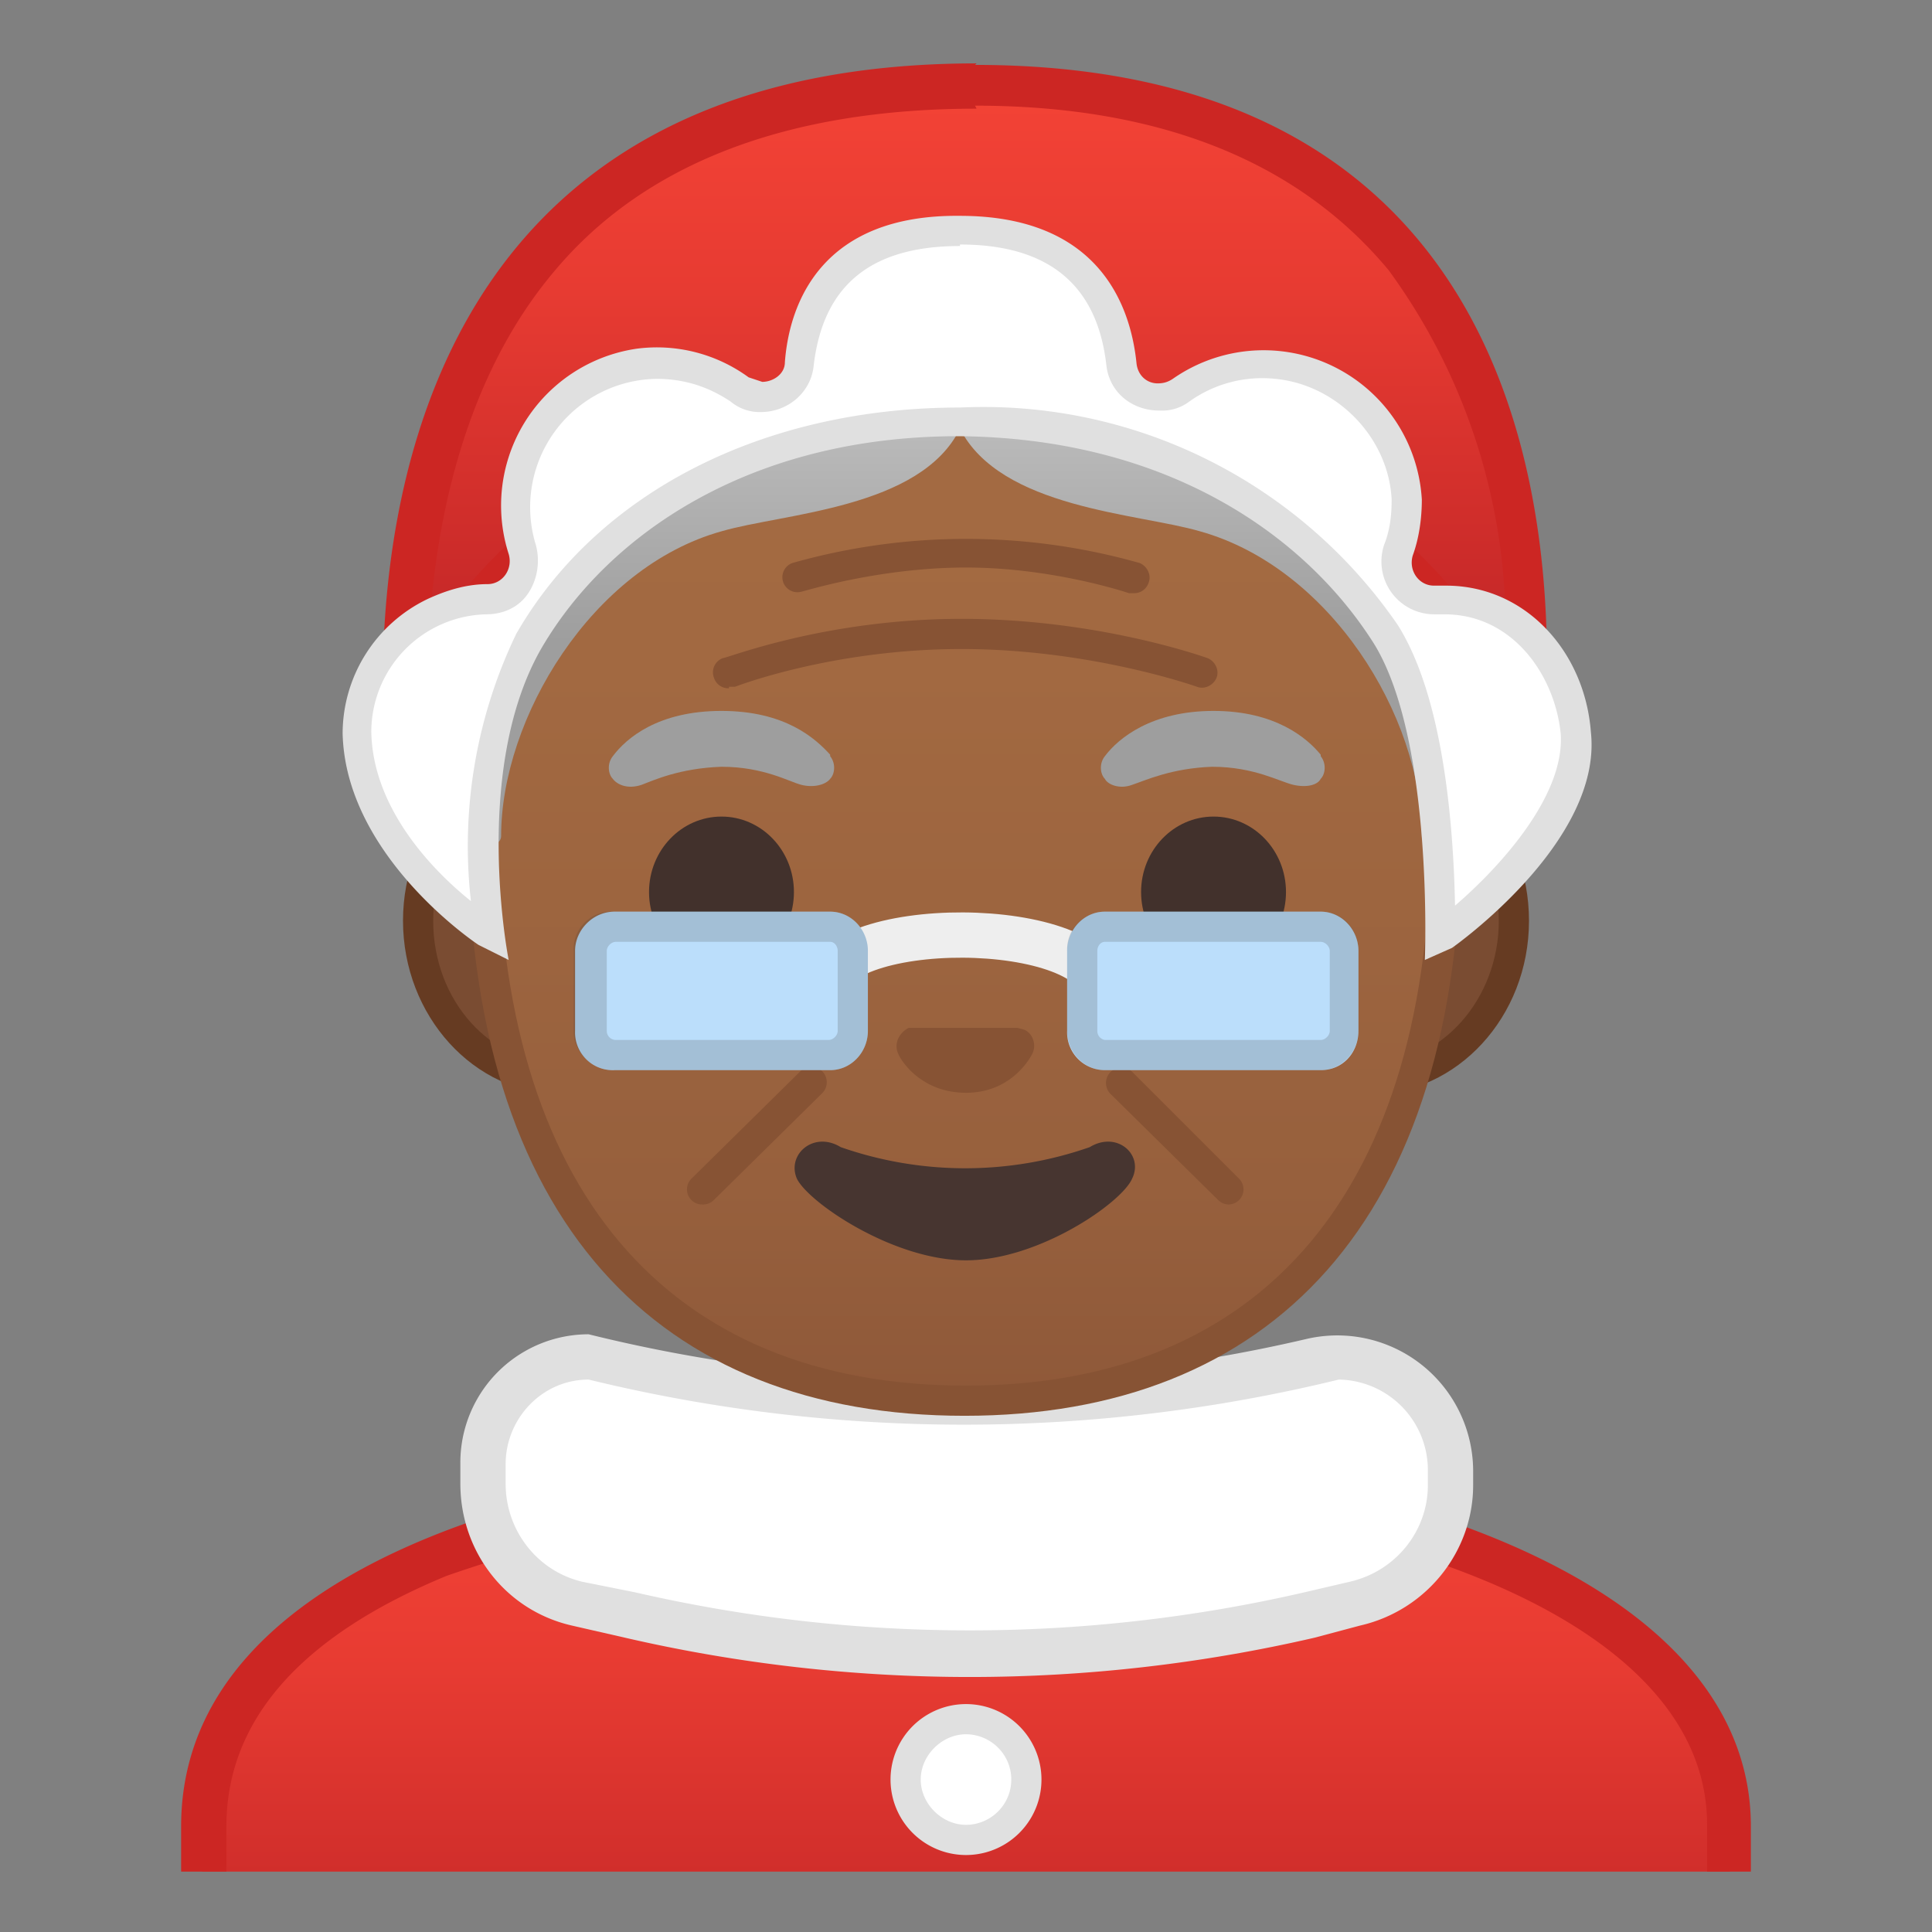 <svg viewBox="0 0 128 128" xmlns="http://www.w3.org/2000/svg" xmlns:xlink="http://www.w3.org/1999/xlink"><rect x="0" y="0" width="128" height="128" fill="#808080" stroke="none"/><defs><path id="a" d="M4 4h120v120H4z"/></defs><clipPath id="b"><use xlink:href="#a"/></clipPath><g clip-path="url(#b)"><linearGradient id="c" x1="64" x2="64" y1="97.4" y2="130.5" gradientUnits="userSpaceOnUse"><stop stop-color="#F44336" offset="0"/><stop stop-color="#E73B32" offset=".4"/><stop stop-color="#C62828" offset="1"/></linearGradient><path d="M13.4 130.5V121c0-17.4 27.3-23.6 50.6-23.6h.2c13.4 0 25.8 2.2 35 6 7 3 15.4 8.5 15.4 17.6v9.5H13.5z" fill="url(#c)"/><path d="M64.1 98.9c24.4 0 49 7.5 49 22v8.2H15V121c0-7 4.9-12.6 14.6-16.6A98 98 0 0 1 64 99h.1m0-3H64c-25.6.1-52 7.2-52 25v11h104v-11c0-16.8-26.1-25-51.9-25z" fill="#CC2623"/></g><g clip-path="url(#b)"><path d="M63.2 107.2c-4 0-7.3-3.2-7.3-7.2v-9h16.2v9c0 4-3.3 7.2-7.3 7.2h-1.6z" fill="#E59600"/><path d="M71 92v8c0 3.4-2.7 6.2-6.2 6.2h-1.6a6.2 6.2 0 0 1-6.3-6.2v-8h14.2m2-2H54.9v10c0 4.5 3.7 8.2 8.3 8.2h1.6c4.6 0 8.3-3.7 8.3-8.2V90z" fill="#D18100"/></g><g clip-path="url(#b)"><path d="M64 109.6c-7.4 0-15-.9-22.3-2.5l-3.4-.8a8 8 0 0 1-6.3-8V97a7 7 0 0 1 8.6-6.9 103 103 0 0 0 48 0c4.1 0 7.4 3.3 7.4 7.4v.9a8 8 0 0 1-6.2 7.9l-3 .7a101 101 0 0 1-22.7 2.6z" fill="#fff"/><path d="M39 91.4a104.8 104.8 0 0 0 49.7 0 6 6 0 0 1 5.9 6v1c0 3-2.1 5.7-5.2 6.4l-3 .7a98.7 98.7 0 0 1-44.3 0l-3.5-.7c-3-.7-5.1-3.4-5.1-6.5V97c0-3 2.4-5.6 5.5-5.6m0-3a8.5 8.5 0 0 0-8.5 8.6v1.3c0 4.5 3 8.4 7.4 9.4l3.5.8a101.5 101.5 0 0 0 45.7 0l3-.8c4.4-1 7.5-4.9 7.5-9.3v-1a9 9 0 0 0-11-8.7 101.5 101.5 0 0 1-47.6-.3z" fill="#E0E0E0"/></g><g clip-path="url(#b)"><path d="M37.2 71.5c-5.3 0-9.5-4.7-9.5-10.5s4.2-10.5 9.5-10.5h53.6c5.2 0 9.5 4.8 9.5 10.5S96 71.5 90.8 71.5H37.2z" fill="#7A4C32"/><path d="M90.8 51.5c4.7 0 8.5 4.3 8.5 9.5s-3.8 9.5-8.5 9.5H37.2c-4.7 0-8.5-4.2-8.5-9.5s3.8-9.5 8.5-9.5h53.6m0-2H37.2c-5.8 0-10.5 5.2-10.5 11.5s4.7 11.5 10.5 11.5h53.6c5.7 0 10.5-5.1 10.5-11.5s-4.8-11.5-10.5-11.5z" fill="#663B22"/><linearGradient id="d" x1="64" x2="64" y1="95.8" y2="9.9" gradientUnits="userSpaceOnUse"><stop stop-color="#8D5738" offset="0"/><stop stop-color="#97603D" offset=".2"/><stop stop-color="#A26941" offset=".6"/><stop stop-color="#A56C43" offset="1"/></linearGradient><path d="M64 92.8c-20.6 0-32-13.4-32-37.8 0-30 9.8-43.3 31.9-43.3S95.8 25.1 95.8 55c0 24.4-11.3 37.8-31.8 37.8z" fill="url(#d)"/><path d="M64 12.8c11.5 0 19.5 3.7 24.4 11.4 4.3 6.7 6.4 16.8 6.4 30.8 0 23.7-11 36.8-30.8 36.8S33 78.8 33 55c0-14 2.1-24 6.4-30.8 5-7.7 13-11.4 24.5-11.4m0-2C38 10.8 31 28.8 31 55c0 26 12.7 38.8 32.9 38.8S96.8 81 96.8 55c0-26.1-7-44.3-32.8-44.3z" fill="#875334"/><path d="M48.3 45.6a1 1 0 0 1-1-.7 1 1 0 0 1 .6-1.3c.3 0 6.8-2.6 15.8-2.6s16 2.5 16.3 2.6c.5.2.8.8.6 1.3s-.8.8-1.3.6c0 0-7-2.5-15.6-2.5s-15 2.5-15 2.5h-.4zm26.8-6.3h-.3s-5-1.7-10.8-1.7-10.8 1.6-10.9 1.6a1 1 0 0 1-1.2-.6 1 1 0 0 1 .6-1.3 42.2 42.2 0 0 1 23 0c.5.2.8.8.6 1.3a1 1 0 0 1-1 .7zM46.5 79.8a1 1 0 0 1-.7-1.7L53 71a1 1 0 1 1 1.5 1.4l-7.2 7.1a1 1 0 0 1-.7.3zm34.9 0a1 1 0 0 1-.7-.3l-7.1-7A1 1 0 1 1 75 71l7.1 7.1a1 1 0 0 1-.7 1.7z" fill="#875334"/><path d="M87.5 50c-.9-1.1-3-2.9-7.1-2.9s-6.3 1.8-7.2 3c-.4.5-.3 1.2 0 1.5.2.4 1 .7 1.8.4.9-.3 2.6-1.1 5.3-1.2 2.8 0 4.5 1 5.4 1.2s1.6 0 1.8-.4c.3-.3.4-1 0-1.5z" fill="#9E9E9E"/><linearGradient id="e" x1="63.6" x2="63.6" y1="9.5" y2="42.5" gradientUnits="userSpaceOnUse"><stop stop-color="#E0E0E0" offset="0"/><stop stop-color="#9E9E9E" offset="1"/></linearGradient><path d="M91 21.7c-6.7-7.3-23.6-11.6-27.4-7.8-3.7-3.8-20.6.5-27.3 7.8-7.3 8-9 22-6.1 33.7.2 1 3 1 3 0 0-7.8 6-17.8 14.6-20.2 4.1-1.2 13.2-1.5 15.8-6.8 2.7 5.3 11.8 5.6 15.9 6.8 8.6 2.4 14.7 12.2 14.7 20.2 0 1 2.6 1 3 0 2.7-11.8 1-25.7-6.2-33.7z" fill="url(#e)"/><path d="M55 50c-1-1.1-3-2.9-7.2-2.9s-6.3 1.8-7.2 3c-.4.5-.3 1.2 0 1.5.3.4 1 .7 1.9.4.8-.3 2.5-1.1 5.3-1.2 2.8 0 4.5 1 5.3 1.2s1.6 0 1.9-.4c.3-.3.4-1 0-1.5z" fill="#9E9E9E"/><ellipse cx="47.8" cy="59.1" rx="4.8" ry="5" fill="#42312C"/><ellipse cx="80.4" cy="59.1" rx="4.8" ry="5" fill="#42312C"/><path d="M67.8 68.2l-.4-.1h-7.2c-.6.3-1 1-.7 1.7.3.7 1.7 2.6 4.5 2.6s4.1-2 4.4-2.6 0-1.4-.6-1.6z" fill="#875334"/><defs><path id="f" d="M91 21.7c-6.7-7.3-23.6-12.3-27.4-8.5C60 9.3 43 14.5 36.3 21.7c-7.3 8-9 22-6.1 33.7.2 1 2.3.7 2.3.7l-.8-4.3 4.8-19 27.5-9L90.8 32l4.8 19.6-1.1 4.7s2.1.8 2.6-1c3.2-11.6 1.2-25.6-6.1-33.6z"/></defs><clipPath id="g"><use xlink:href="#f"/></clipPath><g clip-path="url(#g)"><path d="M68.7 15.5c6 0 15.8 3.5 20 8.2 5 5.5 7.5 15 6.5 24.8C93 42.7 88.6 35.3 80.3 33l-2.8-.7c-3.8-.8-9.6-2.2-11.2-5.3a3 3 0 0 0-5.3 0c-1.6 3.1-7.4 4.4-11.2 5.3L47 33c-8.3 2.3-12.7 9.7-15 15.5-.9-9.8 1.5-19.3 6.6-24.8a32.4 32.4 0 0 1 20-8.2c2.3 0 2.9.5 2.9.5a3 3 0 0 0 4.3 0s.6-.5 3-.5m0-3c-2.4 0-4.2.5-5.1 1.4-1-1-2.8-1.4-5.1-1.4-6.7 0-17.3 3.8-22.3 9.2-7.3 8-9 22-6.1 33.7.1.5.8.8 1.5.8.6 0 1.3-.3 1.4-.9 1.7-7.6 6.1-17 14.7-19.4 4.1-1.2 13.2-2.2 15.8-7.5 2.7 5.3 11.8 6.3 15.9 7.5 8.6 2.4 13 11.8 14.7 19.4 0 .6.8.9 1.4.9.7 0 1.4-.3 1.5-.8 2.8-11.8 1.2-25.7-6.1-33.7-5-5.4-15.6-9.2-22.3-9.2z" fill="#80848A"/></g><path d="M72.2 76a25 25 0 0 1-16.5 0c-1.8-1.1-3.6.5-2.9 2.1.8 1.6 6.4 5.4 11.2 5.4s10.3-3.8 11-5.4c.8-1.6-1-3.2-2.8-2.1z" fill="#473530"/><path d="M54.2 65.9l.3-.1c0-5.2 18.6-5.1 18.6.1" fill="none" stroke="#eee" stroke-linecap="round" stroke-linejoin="round" stroke-miterlimit="10" stroke-width="3"/><path d="M55 70.9H40.7a2.5 2.5 0 0 1-2.6-2.6V63c0-1.4 1.2-2.6 2.6-2.6H55c1.4 0 2.5 1.2 2.5 2.6v5.3c0 1.4-1.1 2.6-2.5 2.6z" fill="#BBDEFB"/><path d="M55 62.4c.3 0 .5.3.5.6v5.3c0 .3-.3.6-.6.6H40.8a.6.6 0 0 1-.6-.6V63c0-.3.3-.6.6-.6H55m0-2H40.7A2.5 2.5 0 0 0 38 63v5.3c0 1.4 1.2 2.6 2.6 2.6H55c1.4 0 2.5-1.2 2.5-2.6V63c0-1.4-1.1-2.6-2.5-2.6z" fill="#424242" opacity=".2"/><path d="M87.5 70.9H73.2a2.5 2.5 0 0 1-2.5-2.6V63c0-1.4 1.1-2.6 2.5-2.6h14.3c1.4 0 2.5 1.2 2.5 2.6v5.3c0 1.4-1 2.6-2.5 2.6z" fill="#BBDEFB"/><path d="M87.5 62.4c.3 0 .6.3.6.6v5.3c0 .3-.3.6-.6.6H73.2a.6.6 0 0 1-.5-.6V63c0-.3.2-.6.5-.6h14.3m0-2H73.2a2.5 2.5 0 0 0-2.5 2.6v5.3c0 1.4 1.1 2.6 2.5 2.6h14.3c1.4 0 2.5-1.2 2.5-2.6V63c0-1.4-1-2.6-2.5-2.6z" fill="#424242" opacity=".2"/><linearGradient id="h" x1="64" x2="64" y1="4.8" y2="41" gradientUnits="userSpaceOnUse"><stop stop-color="#F44336" offset="0"/><stop stop-color="#E73B32" offset=".4"/><stop stop-color="#C62828" offset="1"/></linearGradient><path d="M100.9 49a38.4 38.4 0 0 0-37.4-22.6c-23 0-32.7 13.1-36.5 21.3A46 46 0 0 1 35.6 17c6.3-7.6 16.1-11.4 29-11.4C77.4 5.6 87 9.4 93.1 17c8 10 8.4 24.2 7.8 32.2z" fill="url(#h)"/><path d="M64.6 7C77 7 86.1 10.8 92 17.9a40.2 40.2 0 0 1 7.7 25.8A40.7 40.7 0 0 0 63.5 25a40.2 40.2 0 0 0-35 17v-1.2C29 34.3 30.8 25 36.7 18c6-7.2 15.5-10.8 28-10.8m0-3C17.2 4.2 26 54.4 26 54.4S31.1 28 63.5 28s38 27.3 38 27.3 10.5-51-36.9-51z" fill="#CC2623"/><path d="M95.3 61.9c0-4-.1-14.6-3.5-20-5.7-8.8-16-14-28.3-14C51 28 40.3 33.5 35 42.5a33.6 33.6 0 0 0-2.7 19.4h-.1c-.7-.5-8.5-6-8.6-13.3a8.8 8.8 0 0 1 8.6-8.8c.8 0 1.5-.4 2-1 .5-.7.6-1.5.3-2.3a9.5 9.5 0 0 1 7.7-12.3h1.3c2 0 3.8.6 5.4 1.7.5.3 1 .5 1.5.5 1.3 0 2.3-1 2.5-2.2.4-4 2.7-8.9 10.7-8.9s10.2 4.8 10.7 8.9a2.5 2.5 0 0 0 2.5 2.2c.5 0 1-.2 1.4-.5a9.3 9.3 0 0 1 6.4-1.7 9.4 9.4 0 0 1 8 12.4 3 3 0 0 0 .4 2.2c.4.6 1.2 1 2 1h.6c4.6 0 8.2 3.7 8.7 8.8.6 6.3-8 12.7-8.8 13.3l-.2.1z" fill="#fff"/><path d="M63.6 16.2c5.9 0 9.1 2.7 9.7 8 .2 1.8 1.7 3 3.5 3a3 3 0 0 0 2-.6 8.3 8.3 0 0 1 5.7-1.5c4.1.4 7.5 3.9 7.7 8 0 1-.1 2-.5 3a3.5 3.5 0 0 0 3.3 4.6h.7c4.5 0 7.3 4 7.7 7.9.3 4.2-4.2 9-7 11.4-.1-5-.7-13.7-3.8-18.6a33.3 33.3 0 0 0-29-14.4c-13 0-24 5.6-29.4 15a32.4 32.4 0 0 0-3 17.7c-2.5-2-6.5-6.1-6.6-11.2a7.8 7.8 0 0 1 7.6-7.8c1.2 0 2.2-.5 2.8-1.4s.8-2.1.5-3.2a8.5 8.5 0 0 1 8-11c1.8 0 3.4.5 4.9 1.5a3 3 0 0 0 2 .7c1.8 0 3.3-1.3 3.5-3 .6-5.4 3.8-8 9.7-8m0-2C54.5 14.2 52.3 20 52 24c0 .8-.8 1.3-1.5 1.3l-.9-.3a10.3 10.3 0 0 0-7.4-1.9 10.5 10.5 0 0 0-8.5 13.6c.3 1-.4 2-1.4 2-1.2 0-2.5.3-4 1a9.9 9.9 0 0 0-5.6 8.9c.2 8.2 9 14 9 14l2 1S31.2 51 35.9 42.9c4.4-7.5 13.8-14 27.6-14C77 29 86.3 35.2 91 42.6c4 6.4 3.4 21 3.4 21l1.8-.8s10-7 9.2-14.3c-.4-5.3-4.3-9.7-9.6-9.7H95c-1 0-1.7-1-1.4-2 .4-1.1.6-2.4.6-3.7a10.5 10.5 0 0 0-16.5-8c-.3.2-.6.3-1 .3-.7 0-1.3-.5-1.4-1.3-.4-4-2.6-9.8-11.7-9.8z" fill="#E0E0E0"/></g><g clip-path="url(#b)"><circle cx="64" cy="117.9" r="4" fill="#fff"/><path d="M64 114.9c1.6 0 3 1.3 3 3s-1.4 3-3 3-3-1.4-3-3 1.4-3 3-3m0-2a5 5 0 1 0 0 10 5 5 0 0 0 0-10z" fill="#E0E0E0"/></g></svg>